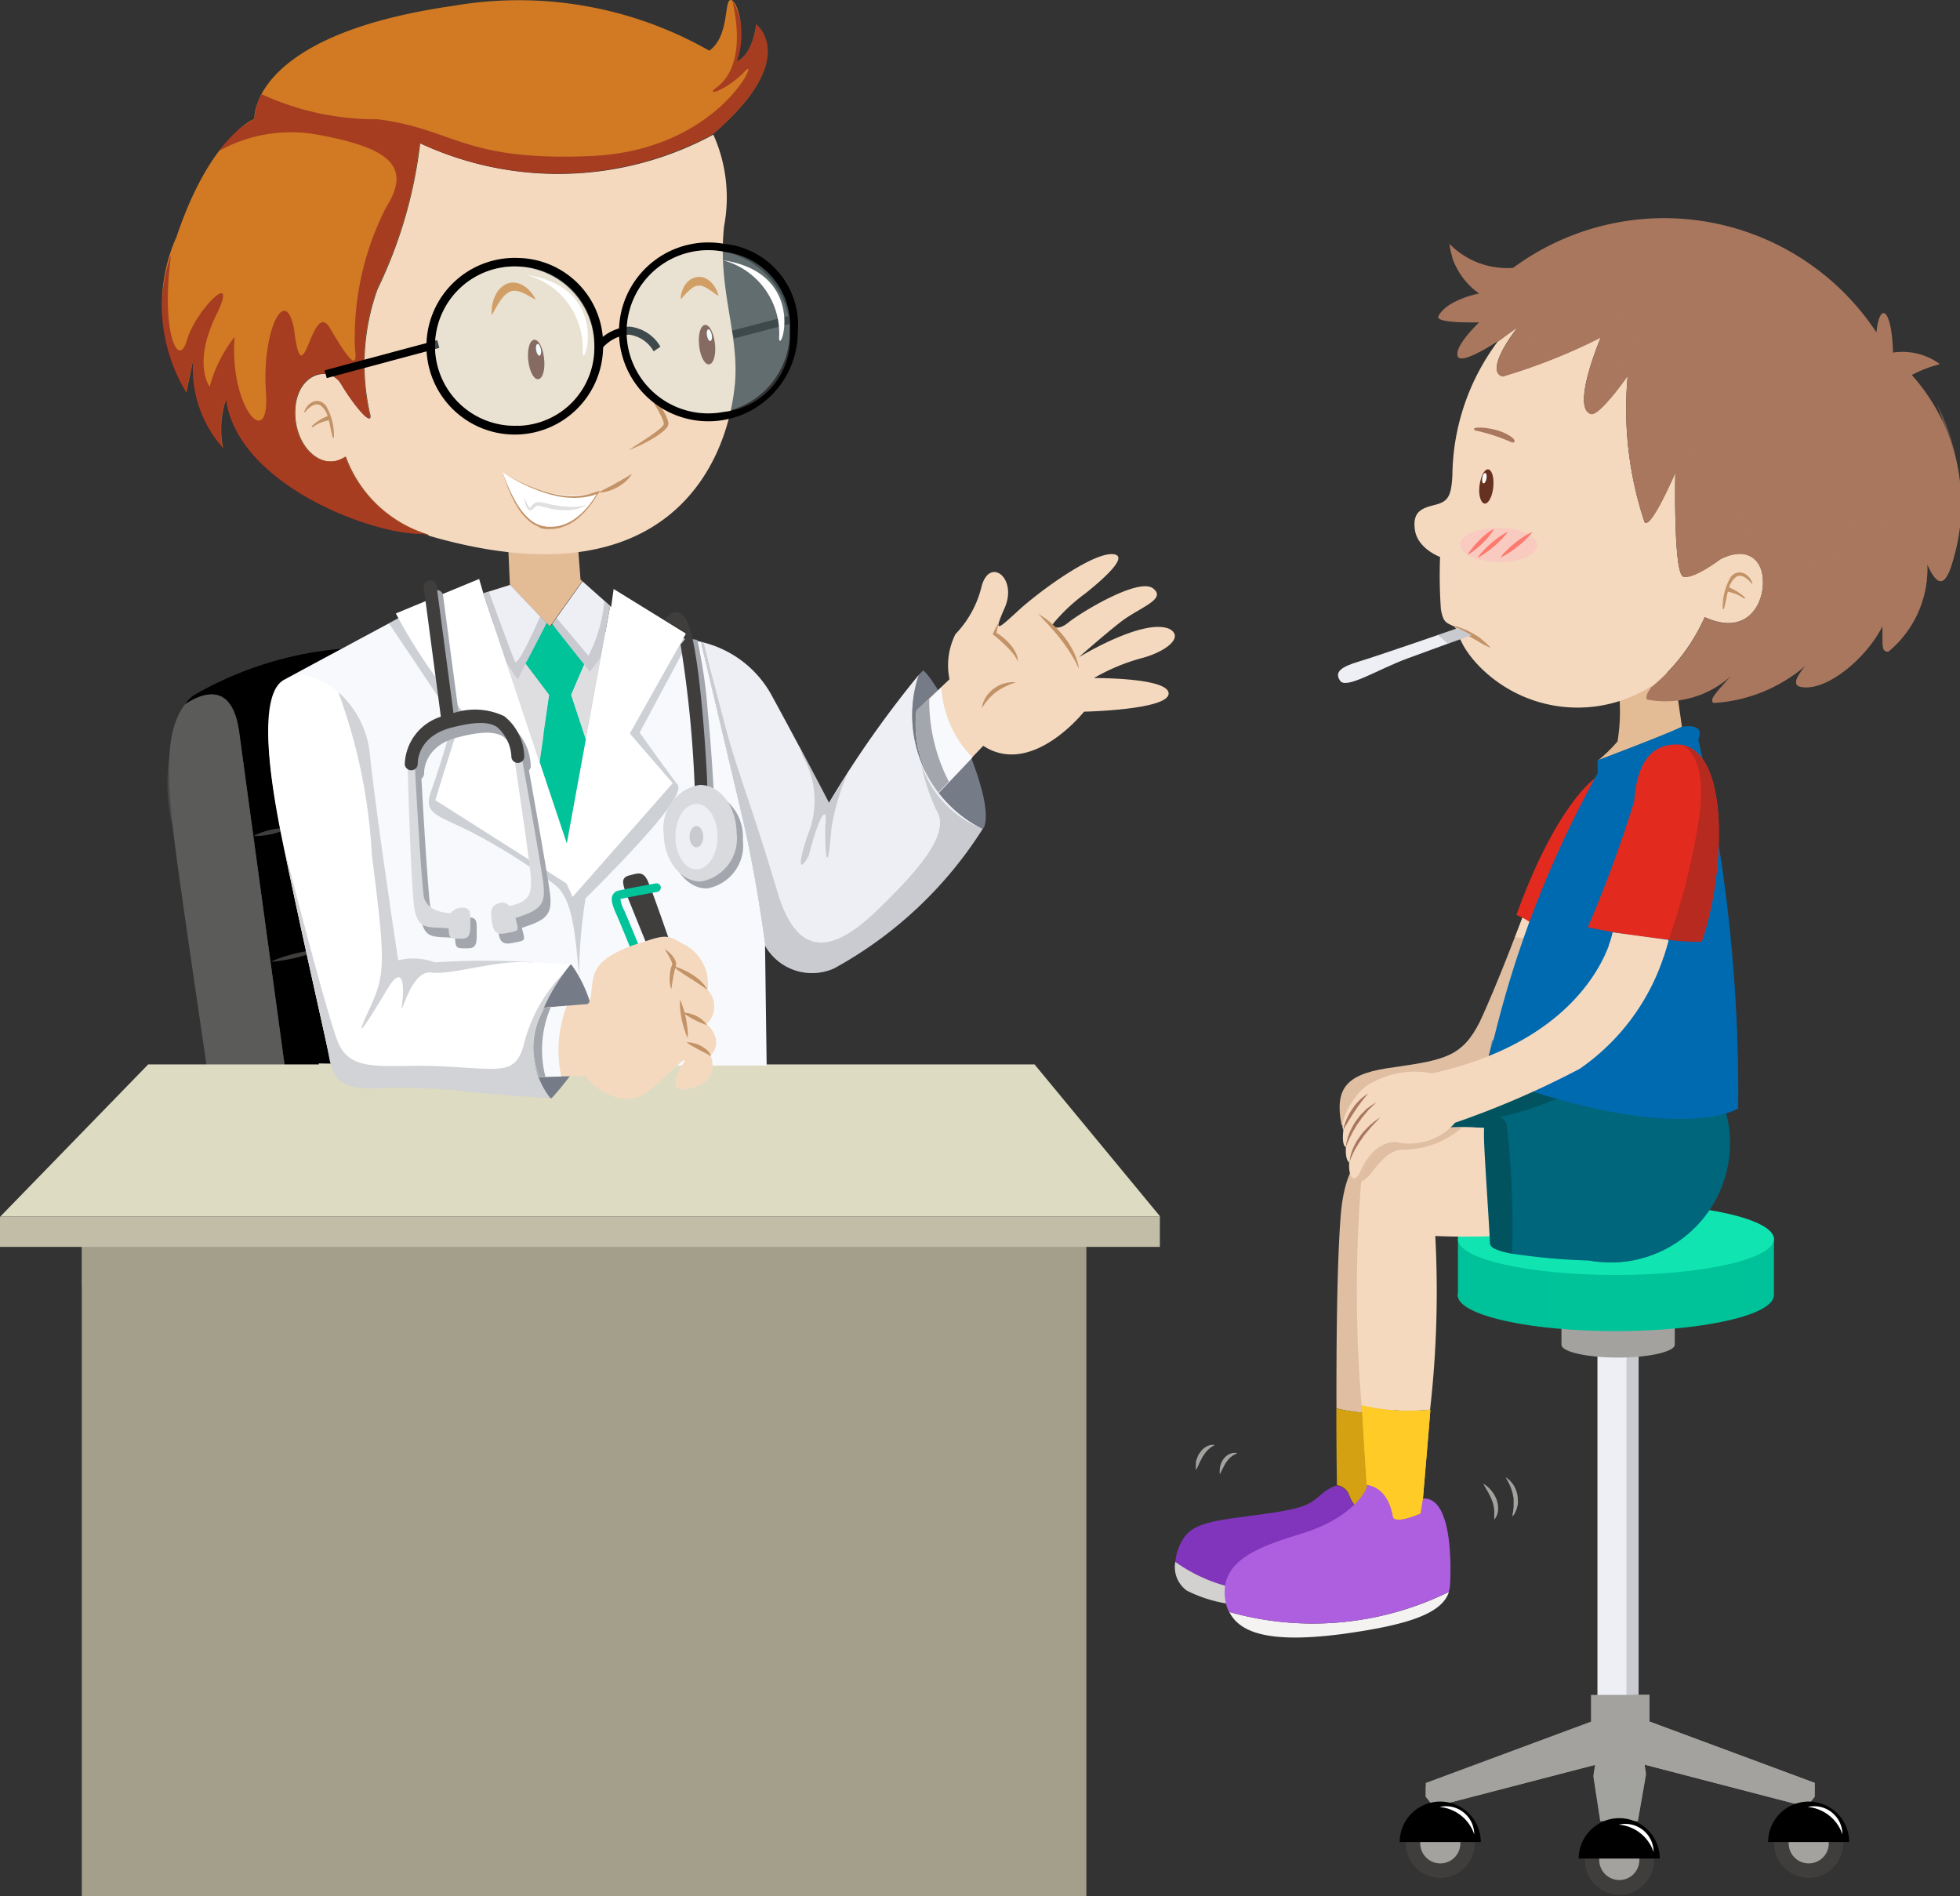 <svg xmlns="http://www.w3.org/2000/svg" width="32.729" height="31.66" viewBox="0 0 32.729 31.66">
  <rect x="0" y="0" width="32.729" height="31.66" fill="#333333" stroke="none"/>
  <g id="Child" transform="translate(0)">
    <g id="Group_14227" data-name="Group 14227" transform="translate(19.623 3.61)">
      <g id="Group_14210" data-name="Group 14210" transform="translate(3.75 18.497)">
        <g id="Group_14208" data-name="Group 14208" transform="translate(0 0.455)">
          <rect id="Rectangle_4006" data-name="Rectangle 4006" width="0.687" height="5.961" transform="translate(3.302)" fill="#eeeff4"/>
          <g id="Group_14197" data-name="Group 14197" transform="translate(3.786)" opacity="0.5" style="mix-blend-mode: multiply;isolation: isolate">
            <rect id="Rectangle_4007" data-name="Rectangle 4007" width="0.202" height="5.961" fill="#a3a7ad"/>
          </g>
          <path id="Path_27725" data-name="Path 27725" d="M175.955,219.453l-2.783.723-.133-.169v-.229l2.759-1.024v-.446h.976v.446l2.759,1.024v.229l-.132.169-2.783-.723Z" transform="translate(-172.604 -212.572)" fill="#a3a29f"/>
          <g id="Group_14198" data-name="Group 14198" transform="translate(0.436 6.708)">
            <path id="Path_27726" data-name="Path 27726" d="M176.618,224.825h-.663l-2.783.723-.133-.169v.173l.133.169,2.783-.723h.663l2.783.723.132-.169v-.173l-.132.169Z" transform="translate(-173.04 -224.825)" fill="#a3a29f" style="mix-blend-mode: multiply;isolation: isolate"/>
          </g>
          <g id="Group_14201" data-name="Group 14201" transform="translate(0 7.517)">
            <g id="Group_14199" data-name="Group 14199" transform="translate(0.1 0.12)">
              <path id="Path_27727" data-name="Path 27727" d="M171.939,231.635a.577.577,0,1,1-.577-.577A.577.577,0,0,1,171.939,231.635Z" transform="translate(-170.785 -231.058)" fill="#3f3e3d"/>
              <path id="Path_27728" data-name="Path 27728" d="M173.077,233.014a.335.335,0,1,1-.335-.335A.335.335,0,0,1,173.077,233.014Z" transform="translate(-172.164 -232.437)" fill="#a3a29f"/>
            </g>
            <g id="Group_14200" data-name="Group 14200">
              <path id="Path_27729" data-name="Path 27729" d="M170.791,230.25a.677.677,0,0,0-.677.675h1.354A.677.677,0,0,0,170.791,230.25Z" transform="translate(-170.114 -230.25)"/>
            </g>
          </g>
          <g id="Group_14204" data-name="Group 14204" transform="translate(6.152 7.517)">
            <g id="Group_14202" data-name="Group 14202" transform="translate(0.1 0.12)">
              <path id="Path_27730" data-name="Path 27730" d="M213.216,231.635a.577.577,0,1,1-.577-.577A.577.577,0,0,1,213.216,231.635Z" transform="translate(-212.062 -231.058)" fill="#3f3e3d"/>
              <path id="Path_27731" data-name="Path 27731" d="M214.355,233.014a.335.335,0,1,1-.335-.335A.335.335,0,0,1,214.355,233.014Z" transform="translate(-213.442 -232.437)" fill="#a3a29f"/>
            </g>
            <g id="Group_14203" data-name="Group 14203">
              <path id="Path_27732" data-name="Path 27732" d="M212.068,230.25a.677.677,0,0,0-.677.675h1.354A.677.677,0,0,0,212.068,230.25Z" transform="translate(-211.391 -230.25)"/>
            </g>
          </g>
          <path id="Path_27733" data-name="Path 27733" d="M191.919,222.566l-.11.718.116.754h.628l.137-.785-.094-.668Z" transform="translate(-188.576 -216.195)" fill="#a3a29f"/>
          <path id="Path_27734" data-name="Path 27734" d="M191.841,227.568l.111.723h.628l.125-.72C192.417,227.563,192.129,227.558,191.841,227.568Z" transform="translate(-188.603 -220.446)" fill="#a3a29f" opacity="0.5" style="mix-blend-mode: multiply;isolation: isolate"/>
          <g id="Group_14207" data-name="Group 14207" transform="translate(2.989 7.794)">
            <g id="Group_14205" data-name="Group 14205" transform="translate(0.1 0.121)">
              <path id="Path_27735" data-name="Path 27735" d="M192,233.5a.577.577,0,1,1-.577-.577A.577.577,0,0,1,192,233.5Z" transform="translate(-190.842 -232.919)" fill="#3f3e3d"/>
              <path id="Path_27736" data-name="Path 27736" d="M193.135,234.875a.335.335,0,1,1-.335-.335A.335.335,0,0,1,193.135,234.875Z" transform="translate(-192.222 -234.298)" fill="#a3a29f"/>
            </g>
            <g id="Group_14206" data-name="Group 14206">
              <path id="Path_27737" data-name="Path 27737" d="M190.847,232.109a.677.677,0,0,0-.677.675h1.354A.677.677,0,0,0,190.847,232.109Z" transform="translate(-190.17 -232.109)"/>
            </g>
          </g>
        </g>
        <path id="Path_27738" data-name="Path 27738" d="M188.224,176.768v.324a.05.05,0,0,0,0,.013c0,.119.424.215.946.215s.946-.1.946-.215v-.344Z" transform="translate(-185.523 -176.761)" fill="#a3a29f"/>
        <path id="Path_27739" data-name="Path 27739" d="M177.547,223.063s-1.873.651-1.881.692A14.014,14.014,0,0,0,177.547,223.063Z" transform="translate(-174.838 -216.162)" fill="#a3a29f" style="mix-blend-mode: screen;isolation: isolate"/>
        <g id="Group_14209" data-name="Group 14209" transform="translate(3.905 6.192)" style="mix-blend-mode: multiply;isolation: isolate">
          <path id="Path_27740" data-name="Path 27740" d="M199.339,219.876v-.1l-2.759-1.024v-.446h-.267v.555Z" transform="translate(-196.314 -218.309)" fill="#a3a29f"/>
        </g>
        <path id="Path_27741" data-name="Path 27741" d="M174.574,230.813a.674.674,0,0,1,.58.459A.473.473,0,0,0,174.574,230.813Z" transform="translate(-173.909 -222.751)" fill="#fff"/>
        <path id="Path_27742" data-name="Path 27742" d="M194.669,232.794a.674.674,0,0,1,.58.459A.472.472,0,0,0,194.669,232.794Z" transform="translate(-191.009 -224.437)" fill="#fff"/>
        <path id="Path_27743" data-name="Path 27743" d="M215.8,230.813a.674.674,0,0,1,.58.459A.472.472,0,0,0,215.8,230.813Z" transform="translate(-208.987 -222.751)" fill="#fff"/>
      </g>
      <path id="Path_27744" data-name="Path 27744" d="M175.906,151.313s-1.211-.313-.585-.817,1.96-.1,1.96-.1Z" transform="translate(-170.642 -135.701)" fill="#025360"/>
      <path id="Path_27745" data-name="Path 27745" d="M147.878,195a.257.257,0,0,0-.221-.161.848.848,0,0,0-.281.179c-.19.165-.339.215-1,.306s-1.057.116-1.247.372a.852.852,0,0,0-.153.42,2.665,2.665,0,0,0,1.775.488,2.319,2.319,0,0,0,1.865-.623c0-.153,0-.431,0-.791C148.1,195.349,147.963,195.236,147.878,195Z" transform="translate(-144.973 -173.645)" fill="#8135bc"/>
      <g id="Group_14211" data-name="Group 14211" transform="translate(2.684 15.447)">
        <path id="Path_27746" data-name="Path 27746" d="M163.975,160.824c0-2.015-.007-4.52-.007-4.52s-.768-.125-.877,1.222c-.064.788-.075,2.2-.072,3.232A2.79,2.79,0,0,0,163.975,160.824Z" transform="translate(-163.009 -156.301)" fill="#e0bea2"/>
        <path id="Path_27747" data-name="Path 27747" d="M162.973,186.209c0,.735.01,1.281.01,1.281l-.018,0a.257.257,0,0,1,.221.161c.085.24.224.353.743.189,0-.431,0-.979,0-1.569A2.789,2.789,0,0,1,162.973,186.209Z" transform="translate(-162.965 -181.752)" fill="#d3a111"/>
      </g>
      <path id="Path_27748" data-name="Path 27748" d="M146.733,203.109a2.665,2.665,0,0,1-1.775-.487.483.483,0,0,0,.194.481,2.346,2.346,0,0,0,1.223.24c.611.008,2.206-.1,2.222-.785,0-.019,0-.043,0-.071A2.319,2.319,0,0,1,146.733,203.109Z" transform="translate(-144.955 -180.155)" fill="#d3d1cf"/>
      <path id="Path_27749" data-name="Path 27749" d="M176.625,167.12v.9a.148.148,0,0,0-.005.037c0,.331,1.182.6,2.639.6s2.639-.268,2.639-.6v-.96Z" transform="translate(-171.901 -150.043)" fill="#00c39a"/>
      <g id="Group_14212" data-name="Group 14212" transform="translate(4.719 17.057)">
        <path id="Path_27750" data-name="Path 27750" d="M176.625,167.2v.9a.148.148,0,0,0-.005.037c0,.241.627.448,1.531.544V167.2Z" transform="translate(-176.62 -167.182)" fill="#00c39a" opacity="0.5" style="mix-blend-mode: multiply;isolation: isolate"/>
        <path id="Path_27751" data-name="Path 27751" d="M207.811,167.1v1.345c.392-.1.629-.24.629-.388v-.96Z" transform="translate(-203.162 -167.1)" fill="#00c39a" opacity="0.5" style="mix-blend-mode: multiply;isolation: isolate"/>
      </g>
      <path id="Path_27752" data-name="Path 27752" d="M181.9,163.815c0,.331-1.182.6-2.639.6s-2.639-.268-2.639-.6,1.182-.6,2.639-.6S181.9,163.484,181.9,163.815Z" transform="translate(-171.901 -146.738)" fill="#10e5b2"/>
      <g id="Group_14213" data-name="Group 14213" transform="translate(3.036 15.21)">
        <path id="Path_27753" data-name="Path 27753" d="M165.875,185.868c.036.659.072,1.178.082,1.327.139.02.364.117.437.532.036.136.461-.054.461-.054l.04-.248c.036-.432.082-.952.124-1.483A3.485,3.485,0,0,1,165.875,185.868Z" transform="translate(-165.793 -181.224)" fill="#fecb27"/>
        <path id="Path_27754" data-name="Path 27754" d="M167.781,156.51l-.262-1.783s-1.9-.223-2.118.807a23.234,23.234,0,0,0,0,3.816,3.485,3.485,0,0,0,1.144.073,17.485,17.485,0,0,0,.087-2.9A10.117,10.117,0,0,0,167.781,156.51Z" transform="translate(-165.324 -154.707)" fill="#f4d9bf"/>
        <path id="Path_27755" data-name="Path 27755" d="M177.2,156.531c.4,0,.593-.02.593-.02l-.262-1.783a4.039,4.039,0,0,0-.442-.02C177.1,155.316,177.133,155.925,177.2,156.531Z" transform="translate(-175.337 -154.707)" fill="#f4d9bf" style="mix-blend-mode: multiply;isolation: isolate"/>
      </g>
      <g id="Group_14215" data-name="Group 14215" transform="translate(5.156 14.64)">
        <path id="Path_27756" data-name="Path 27756" d="M179.942,153.709a.186.186,0,0,0-.128-.157c-.265.042-.266.082-.266.313,0,.253.084,1.41.1,1.8,0,.076.15.132.383.175A14.783,14.783,0,0,0,179.942,153.709Z" transform="translate(-179.547 -153.154)" fill="#025360"/>
        <path id="Path_27757" data-name="Path 27757" d="M185.1,151.16a5.673,5.673,0,0,1-2.591-.277,6.384,6.384,0,0,1-1.1.386l-.083.012a.186.186,0,0,1,.128.157,14.787,14.787,0,0,1,.085,2.126,10.678,10.678,0,0,0,1.279.114,1.992,1.992,0,0,0,2.277-2.518Z" transform="translate(-181.068 -150.883)" fill="#00667c"/>
        <g id="Group_14214" data-name="Group 14214" transform="translate(0.266)" opacity="0.5" style="mix-blend-mode: multiply;isolation: isolate">
          <path id="Path_27758" data-name="Path 27758" d="M185.1,151.16a5.673,5.673,0,0,1-2.591-.277s-.169.079-.407.17a4.681,4.681,0,0,0,.971.243c.172.029.029.272.029.372s-.172-.057-.243.243-.143.515-.673.544c.616.014.658-.043.759-.272s.028-.3.258-.272.258.114.458-.172,0-.343.444-.329.773.1.515.83-1.317,1.274-2.848,1.073a6.217,6.217,0,0,0-.359-2.045l-.082.012a.186.186,0,0,1,.128.157,14.787,14.787,0,0,1,.085,2.126,10.678,10.678,0,0,0,1.279.114,1.992,1.992,0,0,0,2.277-2.518Z" transform="translate(-181.334 -150.883)" fill="#00667c"/>
        </g>
      </g>
      <g id="Group_14216" data-name="Group 14216" transform="translate(5.617 14.872)" style="mix-blend-mode: multiply;isolation: isolate">
        <path id="Path_27759" data-name="Path 27759" d="M194.232,152.439s0,.051,0,.124c0,.037,0,.079-.008.125s-.007.094-.008.142,0,.1-.006.141,0,.087,0,.123c0,.018,0,.034,0,.049a.3.3,0,0,0,.005.038c0,.022.005.034.005.034l-.019-.029a.162.162,0,0,1-.018-.036.346.346,0,0,1-.018-.049.642.642,0,0,1-.025-.128.673.673,0,0,1,0-.073c0-.025,0-.05,0-.075a1.2,1.2,0,0,1,.048-.27A.741.741,0,0,1,194.232,152.439Z" transform="translate(-192.425 -152.439)" fill="#00667c"/>
        <path id="Path_27760" data-name="Path 27760" d="M182.64,154.207l.133-.012c.085-.006.206-.018.352-.027l.5-.031a1.347,1.347,0,0,0,.134-.014l.064-.016a.462.462,0,0,0,.056-.026.368.368,0,0,0,.115-.23,1.158,1.158,0,0,1,.044-.144.215.215,0,0,1,.109-.126.283.283,0,0,1,.159-.013l.137.023a.376.376,0,0,0,.063.005h.029l.027-.007a.2.2,0,0,0,.048-.025l.04-.041c.045-.064.089-.134.127-.195.078-.123.148-.223.194-.294l.075-.111-.063.118c-.042.074-.1.182-.171.308-.037.064-.073.13-.121.206-.014.017-.03.035-.046.052a.262.262,0,0,1-.065.038l-.037.011-.037,0a.424.424,0,0,1-.072,0,.584.584,0,0,0-.258-.009c-.067.029-.088.133-.112.224a.987.987,0,0,1-.046.144l-.017.036a.386.386,0,0,1-.024.034.242.242,0,0,1-.061.057.6.6,0,0,1-.289.06c-.092,0-.179,0-.263.005l-.235,0c-.146,0-.267,0-.352,0Z" transform="translate(-182.64 -152.852)" fill="#00667c"/>
      </g>
      <path id="Path_27761" data-name="Path 27761" d="M166.472,130.671s-.446,1.193-.747,1.832c-.289.566-.578.627-1.41.747-.783.1-1.024.313-.892.976l2.41-1.012.759-2.506Z" transform="translate(-160.642 -119.044)" fill="#e0bea2"/>
      <path id="Path_27762" data-name="Path 27762" d="M183.19,131.1l.118-.39-.12-.036s-.062.166-.155.407Z" transform="translate(-177.357 -119.044)" fill="#f4d9bf" style="mix-blend-mode: multiply;isolation: isolate"/>
      <path id="Path_27763" data-name="Path 27763" d="M184.546,115.42s-.66.4-1.35,2.312a1.114,1.114,0,0,1,.233.126Z" transform="translate(-177.497 -106.066)" fill="#e32a1f"/>
      <g id="Group_14218" data-name="Group 14218" transform="translate(5.192 7.575)">
        <path id="Path_27764" data-name="Path 27764" d="M193.577,103.479l-.9.425a3.08,3.08,0,0,1-.029.769,2.624,2.624,0,0,1-.324.317s1.09-.411,1.4-.557C193.6,103.546,193.577,103.479,193.577,103.479Z" transform="translate(-190.453 -103.479)" fill="#e3bb94"/>
        <path id="Path_27765" data-name="Path 27765" d="M183.332,110.019c.109-.235-.145-.233-.279-.207-.306.146-1.4.557-1.4.557v.216a17.67,17.67,0,0,0-1.868,5.037c2.422.922,3.759.8,4.211.56A26.286,26.286,0,0,0,183.332,110.019Z" transform="translate(-179.79 -108.859)" fill="#006ab0"/>
        <g id="Group_14217" data-name="Group 14217" transform="translate(0 0.942)" opacity="0.6" style="mix-blend-mode: multiply;isolation: isolate">
          <path id="Path_27766" data-name="Path 27766" d="M183.332,110.019c.109-.235-.145-.233-.279-.207-.306.146-1.4.557-1.4.557v.117c.214-.067.483-.124.483.008a17.6,17.6,0,0,1-.879,2.772l.44.068a3.169,3.169,0,0,1-1.807,1.71c-.042.194-.078.387-.1.578,2.422.922,3.759.8,4.211.56A26.286,26.286,0,0,0,183.332,110.019Z" transform="translate(-179.79 -109.801)" fill="#006ab0"/>
        </g>
      </g>
      <g id="Group_14219" data-name="Group 14219" transform="translate(3.999 0)">
        <path id="Path_27767" data-name="Path 27767" d="M176.628,69.927c.886.407,1.112-.551.9-.886s-.642-.081-.642-.081-.443.334-.614.289-.135-1.735-.135-1.735-.416.967-.515.822a5.971,5.971,0,0,1-.28-2.44s-.488.7-.624.633c-.316-.117.175-1.274.175-1.274a9.8,9.8,0,0,1-1.638.651c-.185-.04-.12-.337.249-.819-.084.054-.21.146-.334.241a3.79,3.79,0,0,0-.755,2.214c-.015.372-.076.456-.29.51s-.382.107-.336.42.42.45.42.45a8.108,8.108,0,0,0,.014.875c.038.212.083.221.2.275s.036.253.443.678a2.3,2.3,0,0,0,2.892.316l-.025.031A3.18,3.18,0,0,0,176.628,69.927Z" transform="translate(-171.784 -63.233)" fill="#f4d9bf"/>
        <path id="Path_27768" data-name="Path 27768" d="M182.347,55.306a2.1,2.1,0,0,1,.47-.181,1.051,1.051,0,0,0-.783-.193c-.024-.771-.229-.843-.277-.337a4.248,4.248,0,0,0-6.067-1.078,1.349,1.349,0,0,1-1.063-.4,1.171,1.171,0,0,0,.5.831s-.538.1-.684.379c-.061.122.684.1.684.1s-.433.409-.36.572c.072.145.687-.271.687-.271l-.022.027c.125-.094.25-.186.334-.241-.369.482-.434.779-.249.819a9.8,9.8,0,0,0,1.638-.651s-.491,1.157-.175,1.274c.135.072.624-.633.624-.633a5.972,5.972,0,0,0,.28,2.44c.1.145.515-.822.515-.822s-.036,1.69.135,1.735.614-.289.614-.289.434-.253.642.081-.018,1.292-.9.886a3.18,3.18,0,0,1-.893,1.17c-.039.052-.106.153-.071.2a1.626,1.626,0,0,0,1.41-.4c-.3.337-.362.4-.3.458a2.583,2.583,0,0,0,1.542-.627c-.229.277-.182.343-.072.361.422.072,1.084-.482,1.349-1.012.012.313-.024.422.1.422a1.792,1.792,0,0,0,.651-1.458c.18.41.313.361.434-.084A3.232,3.232,0,0,0,182.347,55.306Z" transform="translate(-174.045 -52.655)" fill="#a9775e"/>
      </g>
      <path id="Path_27769" data-name="Path 27769" d="M178.183,87.844c.011.159-.268.29-.624.293s-.653-.123-.665-.282.268-.29.624-.293S178.172,87.686,178.183,87.844Z" transform="translate(-172.135 -82.36)" fill="#f9cbc0"/>
      <g id="Group_14220" data-name="Group 14220" transform="translate(5.078 4.226)">
        <path id="Path_27770" data-name="Path 27770" d="M179.259,81.327c-.022.157-.089.269-.151.25s-.1-.161-.074-.318.089-.269.151-.25S179.28,81.17,179.259,81.327Z" transform="translate(-179.027 -81.007)" fill="#673121"/>
        <path id="Path_27771" data-name="Path 27771" d="M179.416,81.533c-.01.047-.033.078-.051.071s-.026-.051-.016-.1.033-.078.052-.071S179.426,81.487,179.416,81.533Z" transform="translate(-179.297 -81.371)" fill="#fff"/>
      </g>
      <path id="Path_27772" data-name="Path 27772" d="M178.451,76.382a3.2,3.2,0,0,1,.593.191c.067.04.143-.03-.092-.143S178.341,76.31,178.451,76.382Z" transform="translate(-173.442 -72.806)" fill="#a9775e"/>
      <g id="Group_14221" data-name="Group 14221" transform="translate(4.885 5.222)" opacity="0.5">
        <path id="Path_27773" data-name="Path 27773" d="M178.172,87.69a.7.7,0,0,1-.055.082,1.462,1.462,0,0,1-.141.159,1.438,1.438,0,0,1-.163.137.7.7,0,0,1-.084.053.676.676,0,0,1,.055-.082,1.47,1.47,0,0,1,.3-.3A.714.714,0,0,1,178.172,87.69Z" transform="translate(-177.73 -87.69)" fill="#ff2a1f"/>
        <path id="Path_27774" data-name="Path 27774" d="M179.337,87.983a.778.778,0,0,1-.066.084,1.722,1.722,0,0,1-.349.3.8.8,0,0,1-.093.053.793.793,0,0,1,.066-.084,1.732,1.732,0,0,1,.349-.3A.819.819,0,0,1,179.337,87.983Z" transform="translate(-178.665 -87.939)" fill="#ff2a1f"/>
        <path id="Path_27775" data-name="Path 27775" d="M181.962,88.02a.859.859,0,0,1-.07.083,1.755,1.755,0,0,1-.173.158,1.782,1.782,0,0,1-.192.135.823.823,0,0,1-.1.05.856.856,0,0,1,.07-.083,1.767,1.767,0,0,1,.364-.293A.829.829,0,0,1,181.962,88.02Z" transform="translate(-180.88 -87.971)" fill="#ff2a1f"/>
      </g>
      <path id="Path_27776" data-name="Path 27776" d="M176.092,98.535a.567.567,0,0,1,.112.029c.033.011.071.025.111.043s.079.041.12.063l.059.035a.378.378,0,0,1,.054.039c.034.027.065.053.091.077a.888.888,0,0,1,.081.082.973.973,0,0,1-.105-.048c-.031-.015-.065-.035-.1-.057s-.076-.042-.115-.065-.078-.046-.113-.069-.07-.042-.1-.061l-.069-.048Z" transform="translate(-171.451 -91.697)" fill="#c39368"/>
      <path id="Path_27777" data-name="Path 27777" d="M206.8,92.73c-.054-.168-.243-.252-.363-.1a.985.985,0,0,0-.132.526c0,.011.017.017.021,0,.028-.093.04-.188.064-.281.019,0,.04.007.055.011a.648.648,0,0,1,.214.1c.01.008.024-.007.015-.017a.782.782,0,0,0-.263-.166.342.342,0,0,1,.121-.179c.09-.056.2.045.252.108C206.792,92.749,206.8,92.739,206.8,92.73Z" transform="translate(-197.161 -86.604)" fill="#c39368"/>
      <path id="Path_27778" data-name="Path 27778" d="M165.212,98.789s-1.353.468-1.652.557-.421.175-.319.323.629-.19,1.125-.373,1.065-.388,1.065-.388Z" transform="translate(-160.486 -91.913)" fill="#eeeff4"/>
      <path id="Path_27779" data-name="Path 27779" d="M174.578,99.05l.39-.141-.219-.119-.336.116Z" transform="translate(-170.022 -91.913)" fill="#a3a7ad" opacity="0.5" style="mix-blend-mode: multiply;isolation: isolate"/>
      <g id="Group_14222" data-name="Group 14222" transform="translate(4.395 0.69)" opacity="0.5" style="mix-blend-mode: multiply;isolation: isolate">
        <path id="Path_27780" data-name="Path 27780" d="M182,60.652c.127.976-.2,1.753-.524.542-.036,1.247-1.247,1.771-1.374.434-.669.777-.687-.271-.687-.271s-.344.723-.579.7-.162-2.115-.162-2.115-.4,1.229-.723,1.067-.036-2.585-.036-2.585-.524.958-.7.849.325-1.157.325-1.157-1.229.8-1.464.669.09-.687.09-.687-.777.488-.868.362.344-.362.344-.362-.741.163-.777.036.7-.325.7-.325a1.894,1.894,0,0,1-.9-.526,1.327,1.327,0,0,0,.462.6s-.538.1-.684.379c-.061.122.684.1.684.1s-.433.409-.36.572c.072.145.687-.271.687-.271l-.022.027c.125-.094.25-.186.334-.241-.369.482-.434.779-.249.819a9.8,9.8,0,0,0,1.638-.651s-.491,1.157-.175,1.274c.135.072.624-.633.624-.633a5.972,5.972,0,0,0,.28,2.44c.1.145.515-.822.515-.822s-.036,1.69.135,1.735.614-.289.614-.289.434-.253.642.081-.018,1.292-.9.886a3.18,3.18,0,0,1-.893,1.17c-.039.052-.106.153-.071.2a1.626,1.626,0,0,0,1.41-.4c-.3.337-.362.4-.3.458a2.583,2.583,0,0,0,1.542-.627c-.229.277-.182.343-.072.361.422.072,1.084-.482,1.349-1.012.012.313-.024.422.1.422a1.792,1.792,0,0,0,.651-1.458c.18.41.313.361.434-.084a3.659,3.659,0,0,0-.272-2.586C183.352,61.332,182.722,61.782,182,60.652Z" transform="translate(-174.441 -57.288)" fill="#a9775e"/>
      </g>
      <path id="Path_27781" data-name="Path 27781" d="M191.189,114.886a11.6,11.6,0,0,0,1.9.244c.352-.967.524-3.118-.325-3.289-.44-.05-.75.208-.8.94A20.6,20.6,0,0,1,191.189,114.886Z" transform="translate(-184.298 -103.015)" fill="#e32a1f"/>
      <path id="Path_27782" data-name="Path 27782" d="M151.019,207.1c.171.341.653.534,1.914.365,1.016-.142,1.635-.322,1.754-.7A5.141,5.141,0,0,1,151.019,207.1Z" transform="translate(-150.115 -183.797)" fill="#f4f3f2"/>
      <path id="Path_27783" data-name="Path 27783" d="M153.333,195.3c-.073-.414-.3-.512-.437-.532l0,.044s-.174.495-1.106.778c-.811.246-1.384.492-1.248,1.157a.7.7,0,0,0,.053.145,5.141,5.141,0,0,0,3.668-.335.447.447,0,0,0,.022-.11c.027-.455.009-1.484-.455-1.448l-.04.248S153.369,195.438,153.333,195.3Z" transform="translate(-149.695 -173.589)" fill="#ad5fdf"/>
      <g id="Group_14223" data-name="Group 14223" transform="translate(3.097 15.21)">
        <path id="Path_27784" data-name="Path 27784" d="M165.875,185.868c.036.659.072,1.178.082,1.327.139.02.364.117.437.532.036.136.461-.054.461-.054l.04-.248c.036-.432.082-.952.124-1.483A3.485,3.485,0,0,1,165.875,185.868Z" transform="translate(-165.854 -181.224)" fill="#fecb27"/>
        <path id="Path_27785" data-name="Path 27785" d="M165.915,155.471c.136-.181.316-.407.56-.389a1.51,1.51,0,0,0,.962-.376c-.575,0-1.535.113-1.685.828-.006.027-.011.057-.016.089A.537.537,0,0,0,165.915,155.471Z" transform="translate(-165.736 -154.707)" fill="#e0bea2"/>
      </g>
      <path id="Path_27786" data-name="Path 27786" d="M168.209,132.9s-.311,1.749-3.017,2.349a1.485,1.485,0,0,0-1.1.213c-.26.2-.454.626-.38.732,0,0-.037.25.042.287-.014.227.055.255.055.255-.018.218.074.408.2.125s.345-.486.6-.462a1,1,0,0,0,.968-.326,14.88,14.88,0,0,0,2.08-.9,3.678,3.678,0,0,0,1.482-2.145Z" transform="translate(-160.902 -120.938)" fill="#f4d9bf"/>
      <path id="Path_27787" data-name="Path 27787" d="M194.457,133.3c.034-.1.062-.195.084-.279l-.934-.126a1.42,1.42,0,0,1-.065.217C193.848,133.169,194.153,133.234,194.457,133.3Z" transform="translate(-186.301 -120.938)" fill="#f4d9bf" style="mix-blend-mode: multiply;isolation: isolate"/>
      <g id="Group_14224" data-name="Group 14224" transform="translate(2.809 14.645)">
        <path id="Path_27788" data-name="Path 27788" d="M164.522,154.364a.217.217,0,0,1,0-.04.292.292,0,0,1,.007-.046c0-.018.007-.038.013-.059a.85.85,0,0,1,.056-.14c.013-.025.025-.051.04-.076l.05-.073a.712.712,0,0,1,.053-.07c.019-.022.039-.042.058-.062l.055-.057.055-.045c.069-.054.118-.087.118-.087s-.037.046-.1.109l-.048.05-.049.06c-.017.02-.034.042-.053.063a.666.666,0,0,0-.05.069l-.049.069-.042.07a.758.758,0,0,0-.038.067l-.031.062c-.016.039-.033.072-.039.1S164.522,154.364,164.522,154.364Z" transform="translate(-164.414 -153.208)" fill="#a9775e"/>
        <path id="Path_27789" data-name="Path 27789" d="M164.083,152.656a.687.687,0,0,1,.027-.143.527.527,0,0,1,.023-.067.7.7,0,0,1,.03-.073l.039-.075a.567.567,0,0,1,.046-.074l.052-.071a.606.606,0,0,1,.057-.063l.056-.056a.318.318,0,0,1,.055-.045c.072-.051.121-.081.121-.081s-.04.044-.1.1a.393.393,0,0,0-.047.05l-.049.059c-.017.021-.036.04-.051.063l-.048.069a.523.523,0,0,0-.046.07l-.042.07c-.014.023-.024.046-.035.068s-.023.042-.031.062c-.017.039-.033.072-.042.1S164.083,152.656,164.083,152.656Z" transform="translate(-164.041 -151.759)" fill="#a9775e"/>
        <path id="Path_27790" data-name="Path 27790" d="M163.8,151.524a.68.68,0,0,1,.031-.114,1.09,1.09,0,0,1,.047-.111,1.339,1.339,0,0,1,.07-.12l.041-.057a.4.4,0,0,1,.044-.052.744.744,0,0,1,.086-.085c.056-.044.095-.07.095-.07s-.028.039-.072.091c-.023.025-.044.061-.071.094s-.05.073-.077.11-.048.078-.073.113l-.061.1c-.017.03-.033.054-.042.072Z" transform="translate(-163.802 -150.915)" fill="#a9775e"/>
      </g>
      <g id="Group_14225" data-name="Group 14225" transform="translate(8.24 8.835)" style="mix-blend-mode: multiply;isolation: isolate">
        <path id="Path_27791" data-name="Path 27791" d="M200.5,111.938c.189.146.358.469.256,1.183a11.037,11.037,0,0,1-.512,2.066,4.932,4.932,0,0,0,.548.03C201.14,114.264,201.311,112.16,200.5,111.938Z" transform="translate(-200.244 -111.938)" fill="#b72a1f"/>
      </g>
      <g id="Group_14226" data-name="Group 14226" transform="translate(0.344 20.515)">
        <path id="Path_27792" data-name="Path 27792" d="M150.2,191.192a.39.39,0,0,0-.069.034.384.384,0,0,0-.11.107.25.25,0,0,0-.023.035c-.007.013-.016.023-.021.036s-.024.048-.035.068-.018.039-.025.051l-.011.02s0-.008,0-.022a.31.31,0,0,1,0-.059.331.331,0,0,1,.016-.083.327.327,0,0,1,.044-.088.278.278,0,0,1,.073-.07.225.225,0,0,1,.081-.033A.155.155,0,0,1,150.2,191.192Z" transform="translate(-149.505 -191.053)" fill="#a3a29f"/>
        <path id="Path_27793" data-name="Path 27793" d="M147.582,190.309a.146.146,0,0,0-.022.011.6.6,0,0,0-.052.033l-.03.026a.226.226,0,0,0-.03.031c-.01.012-.021.022-.03.035l-.026.04a.156.156,0,0,0-.025.041c-.007.015-.015.029-.022.042s-.017.027-.021.04-.01.027-.016.038a.609.609,0,0,1-.041.08.528.528,0,0,1,0-.091c0-.014,0-.028,0-.044a.235.235,0,0,1,.014-.048c.006-.016.011-.034.019-.05a.192.192,0,0,1,.027-.049l.034-.046a.277.277,0,0,1,.041-.037.268.268,0,0,1,.085-.047.225.225,0,0,1,.068-.01A.08.08,0,0,1,147.582,190.309Z" transform="translate(-147.264 -190.306)" fill="#a3a29f"/>
        <path id="Path_27794" data-name="Path 27794" d="M179.469,194.653a.39.39,0,0,1,.088.063.527.527,0,0,1,.073.084.517.517,0,0,1,.062.114.626.626,0,0,1,.018.064.305.305,0,0,1,.007.065.238.238,0,0,1,0,.061.22.22,0,0,1-.012.053c-.005.016-.011.03-.016.042l-.018.03-.017.024,0-.03,0-.032c0-.013,0-.027,0-.042a.32.32,0,0,0,0-.048.324.324,0,0,0-.006-.052.423.423,0,0,0-.012-.055.515.515,0,0,0-.017-.055,1.2,1.2,0,0,0-.1-.2Z" transform="translate(-174.669 -194.005)" fill="#a3a29f"/>
        <path id="Path_27795" data-name="Path 27795" d="M181.975,193.9a.312.312,0,0,1,.089.072.418.418,0,0,1,.068.1.467.467,0,0,1,.043.132.569.569,0,0,1,.006.07.674.674,0,0,1,0,.068.589.589,0,0,1-.013.062.3.3,0,0,1-.019.053.343.343,0,0,1-.039.074l-.018.026s0-.012,0-.031.01-.046.012-.079c0-.016.005-.033.006-.052s0-.037,0-.057,0-.04,0-.061,0-.041-.008-.062a.674.674,0,0,0-.03-.119.851.851,0,0,0-.043-.1A.909.909,0,0,0,181.975,193.9Z" transform="translate(-176.802 -193.36)" fill="#a3a29f"/>
      </g>
    </g>
    <g id="Group_14259" data-name="Group 14259" transform="translate(0 0)">
      <g id="Group_14231" data-name="Group 14231" transform="translate(2.822 10.83)">
        <g id="Group_14228" data-name="Group 14228">
          <path id="Path_27796" data-name="Path 27796" d="M36.692,101.1a5.923,5.923,0,0,0-2.541.792.9.9,0,0,0-.129.137c.333-.216.792-.347.9.46.152,1.1.651,4.744.8,5.867h1.22Z" transform="translate(-33.755 -101.103)"/>
          <path id="Path_27797" data-name="Path 27797" d="M32.5,106.4c-.476.618-.232,1.907.092,4.191l.313,2.136h1.3c-.153-1.123-.652-4.771-.8-5.867C33.292,106.051,32.833,106.182,32.5,106.4Z" transform="translate(-32.234 -105.469)" fill="#5b5b5a"/>
        </g>
        <g id="Group_14229" data-name="Group 14229" transform="translate(1.415 2.992)" style="mix-blend-mode: multiply;isolation: isolate">
          <path id="Path_27798" data-name="Path 27798" d="M41.729,121.311a.653.653,0,0,1,.087-.041,1.375,1.375,0,0,1,.4-.091.654.654,0,0,1,.1,0,.664.664,0,0,1-.087.041,1.374,1.374,0,0,1-.4.091A.658.658,0,0,1,41.729,121.311Z" transform="translate(-41.729 -121.177)" fill="#3f3e3d"/>
          <path id="Path_27799" data-name="Path 27799" d="M43.645,135a1.308,1.308,0,0,1,.125-.052,2.84,2.84,0,0,1,.572-.141,1.292,1.292,0,0,1,.135-.012,1.243,1.243,0,0,1-.125.052,2.781,2.781,0,0,1-.282.085,2.811,2.811,0,0,1-.29.055A1.312,1.312,0,0,1,43.645,135Z" transform="translate(-43.359 -132.765)" fill="#3f3e3d"/>
        </g>
        <g id="Group_14230" data-name="Group 14230" transform="translate(0 0.765)" opacity="0.5" style="mix-blend-mode: multiply;isolation: isolate">
          <path id="Path_27800" data-name="Path 27800" d="M34.209,112.725c-.153-1.123-.652-4.771-.8-5.867-.112-.806-.571-.676-.9-.46a3.032,3.032,0,0,0-.2,2.09c-.049-.727-.038-1.7.351-1.809.491-.112.618,2,.9,3.547.329,1.822-.461,2.353-.814,1.347l.169,1.152Z" transform="translate(-32.235 -106.234)" fill="#5b5b5a"/>
        </g>
      </g>
      <g id="Group_14234" data-name="Group 14234" transform="translate(0 17.771)">
        <rect id="Rectangle_4008" data-name="Rectangle 4008" width="16.773" height="11.037" transform="translate(1.366 2.853)" fill="#a39f8b"/>
        <g id="Group_14232" data-name="Group 14232" transform="translate(1.366 2.852)" opacity="0.5" style="mix-blend-mode: multiply;isolation: isolate">
          <path id="Path_27801" data-name="Path 27801" d="M39.235,166.809H22.462v.858c2.984.005,15.636.593,16.086,10.179h.687Z" transform="translate(-22.462 -166.809)" fill="#a39f8b"/>
        </g>
        <g id="Group_14233" data-name="Group 14233">
          <path id="Path_27802" data-name="Path 27802" d="M15.771,147.67h14.8l2.1,2.542H13.3Z" transform="translate(-13.296 -147.67)" fill="#dedbc3"/>
          <rect id="Rectangle_4009" data-name="Rectangle 4009" width="19.368" height="0.504" transform="translate(0 2.543)" fill="#c1bda7"/>
        </g>
      </g>
      <g id="Group_14258" data-name="Group 14258" transform="translate(2.734 0)">
        <path id="Path_27803" data-name="Path 27803" d="M49.014,147.566s.032.556.776.567,1.71.073,2.465.147.869.1,1.007-.178c.116-.231.4.168.808.21s.64-.4.7-.241.4.115.588.021.755-.419-.661-.441Z" transform="translate(-46.425 -129.811)" fill="#dedbc3" style="mix-blend-mode: multiply;isolation: isolate"/>
        <path id="Path_27804" data-name="Path 27804" d="M116.869,106.188l.02-.027c.21-.53-.752-2.431-1.017-2.619-.024.023-.048.048-.073.074A2.122,2.122,0,0,0,116.869,106.188Z" transform="translate(-103.191 -92.348)" fill="#757b87"/>
        <path id="Path_27805" data-name="Path 27805" d="M50.566,97.876a1.968,1.968,0,0,0-.434-.064l-4.549-.367s-1.652.886-1.982,1.066-.362,1.054-.024,2.693.819,3.747.819,3.747h7.266l-.027-2.012.008.013c-.015-.114-.154-1.163-.376-2.11C51.085,100.067,50.722,98.533,50.566,97.876Z" transform="translate(-41.594 -87.16)" fill="#f7f9fc"/>
        <g id="Group_14235" data-name="Group 14235" transform="translate(3.758 10.285)" opacity="0.5" style="mix-blend-mode: multiply;isolation: isolate">
          <path id="Path_27806" data-name="Path 27806" d="M57.573,100.337c-.145.4.018.4.633.7a9.937,9.937,0,0,1,1.41.886c.271.2.344.651.416,1.536a8.444,8.444,0,0,1,.109-1.3c.764-.765,1.681-1.717,1.536-1.9s-.633-.868-.633-.868l.836-1.56a1.7,1.7,0,0,0-.245-.024l-4.549-.367-.23.124,1.08,1.611S57.718,99.939,57.573,100.337Z" transform="translate(-56.855 -97.445)" fill="#a3a7ad"/>
        </g>
        <path id="Path_27807" data-name="Path 27807" d="M95.474,100.888a17.5,17.5,0,0,0-1.5,2.136s-.464-.895-.972-1.823a1.8,1.8,0,0,0-1.168-.865c.156.657.519,2.191.7,2.967.222.947.361,2,.376,2.11a.9.9,0,0,0,1.152.373,6.8,6.8,0,0,0,2.478-2.327A2.122,2.122,0,0,1,95.474,100.888Z" transform="translate(-82.866 -89.62)" fill="#eeeff4"/>
        <path id="Path_27808" data-name="Path 27808" d="M71.5,90.2l-.03-.026-.042-.548-1.166-.014.028.646.667.7Z" transform="translate(-64.51 -80.497)" fill="#e3bb94"/>
        <path id="Path_27809" data-name="Path 27809" d="M48.467,43.642a7.591,7.591,0,0,1-.711,2.434,3.71,3.71,0,0,0-.12,2.109c.024.193-.289-.193-.482-.518s-.735-.193-.771.41.434,1.072.843.8a2.131,2.131,0,0,0,1.374,1.3l.01.017c3.859,1.123,4.965-1.064,5.11-2.516.084-.842-.293-1.594-.179-2.651a2.567,2.567,0,0,0-.179-1.529A5.446,5.446,0,0,1,48.467,43.642Z" transform="translate(-44.184 -41.25)" fill="#f4d9bf"/>
        <path id="Path_27810" data-name="Path 27810" d="M41.534,28.842s-.049.5-.325.618c.179-.455.016-1.025-.1-1.025s-.016.6-.358.846a6.428,6.428,0,0,0-4.278-.748c-3.415.488-3.318,1.887-3.318,1.887s-.732.276-1.3,1.968a2.8,2.8,0,0,0,.163,2.6l.114-.537a1.989,1.989,0,0,0,.5,1.464,1.575,1.575,0,0,1,.049-.813c.2,1.447,2.5,2.277,3.285,2.244l.094.028-.01-.017a2.131,2.131,0,0,1-1.374-1.3c-.41.277-.88-.193-.843-.8s.578-.735.771-.41.506.711.482.518a3.71,3.71,0,0,1,.12-2.109,7.591,7.591,0,0,0,.711-2.434,5.446,5.446,0,0,0,4.895-.148C42.288,29.409,41.534,28.842,41.534,28.842Z" transform="translate(-31.641 -28.435)" fill="#d17a23"/>
        <path id="Path_27811" data-name="Path 27811" d="M83.933,71.09s.068.075.16.2c.046.06.1.132.149.212.025.04.052.082.076.126a.626.626,0,0,1,.062.148.113.113,0,0,1-.027.1.454.454,0,0,1-.057.058,1.1,1.1,0,0,1-.121.088,2.342,2.342,0,0,1-.227.127c-.136.066-.231.1-.231.1l.211-.137c.063-.041.136-.089.211-.143.038-.027.075-.057.111-.087a.364.364,0,0,0,.046-.049.085.085,0,0,0,.008-.012l0-.008s0-.013,0-.009l0-.013a.585.585,0,0,0-.052-.128c-.022-.043-.045-.085-.068-.126l-.129-.222-.091-.158Z" transform="translate(-75.955 -64.733)" fill="#c39368"/>
        <path id="Path_27812" data-name="Path 27812" d="M69.612,81.3a1.96,1.96,0,0,0,1.6.344c-.251.453-.629.687-1.006.553S69.612,81.3,69.612,81.3Z" transform="translate(-63.953 -73.421)" fill="#fff"/>
        <path id="Path_27813" data-name="Path 27813" d="M69.612,81.3c.059.04.12.076.182.11s.125.066.19.095c.032.015.064.029.1.042s.065.028.1.039c.066.025.134.045.2.064.034.009.069.015.1.023a.947.947,0,0,0,.1.017.921.921,0,0,0,.1.011l.105.005.1-.006a.643.643,0,0,0,.1-.015.539.539,0,0,0,.1-.024l.1-.032.044-.015-.022.038c-.025.043-.049.086-.078.127a1.344,1.344,0,0,1-.089.12,1.269,1.269,0,0,1-.1.11,1.163,1.163,0,0,1-.116.1.791.791,0,0,1-.271.127.684.684,0,0,1-.15.018l-.076,0-.074-.013L70.2,82.21l-.067-.032-.063-.044c-.02-.016-.037-.034-.056-.051a.935.935,0,0,1-.1-.114,1.287,1.287,0,0,1-.081-.124A2.5,2.5,0,0,1,69.612,81.3Zm0,0a2.591,2.591,0,0,0,.242.536,1.292,1.292,0,0,0,.083.121.906.906,0,0,0,.1.109c.018.016.035.033.054.047l.059.04.067.031.068.02.071.012.072,0a.645.645,0,0,0,.142-.018.758.758,0,0,0,.259-.124,1.116,1.116,0,0,0,.111-.093c.035-.034.067-.07.1-.107a1.357,1.357,0,0,0,.087-.117c.028-.04.052-.082.077-.124l.021.024-.1.033a.577.577,0,0,1-.105.024.665.665,0,0,1-.107.015l-.108.006-.107-.006a.849.849,0,0,1-.106-.013.925.925,0,0,1-.105-.02c-.035-.009-.07-.016-.1-.025-.068-.021-.136-.042-.2-.068-.034-.012-.066-.027-.1-.041s-.065-.029-.1-.045c-.064-.031-.126-.065-.187-.1S69.669,81.342,69.612,81.3Z" transform="translate(-63.953 -73.421)" fill="#c39368"/>
        <path id="Path_27814" data-name="Path 27814" d="M80.353,81.835l.09-.049c.027-.013.057-.031.091-.047s.069-.035.1-.055.07-.036.1-.056.064-.034.088-.051a.813.813,0,0,1,.089-.051.723.723,0,0,1-.063.083.55.55,0,0,1-.079.072.336.336,0,0,1-.049.035l-.053.032a.958.958,0,0,1-.111.05.788.788,0,0,1-.1.028A.433.433,0,0,1,80.353,81.835Z" transform="translate(-73.093 -73.612)" fill="#c39368"/>
        <g id="Group_14236" data-name="Group 14236" transform="translate(8.936 5.424)">
          <path id="Path_27815" data-name="Path 27815" d="M91.607,65.2c.025.181.1.31.174.288s.11-.185.085-.366-.1-.31-.174-.288S91.583,65.018,91.607,65.2Z" transform="translate(-91.6 -64.831)" fill="#673121"/>
          <path id="Path_27816" data-name="Path 27816" d="M92.489,65.436c.011.054.038.09.059.082s.03-.059.018-.112-.038-.09-.059-.081S92.477,65.383,92.489,65.436Z" transform="translate(-92.352 -65.249)" fill="#fff"/>
        </g>
        <g id="Group_14237" data-name="Group 14237" transform="translate(6.083 5.673)">
          <path id="Path_27817" data-name="Path 27817" d="M72.462,66.866c.025.181.1.31.174.288s.11-.185.085-.366-.1-.31-.174-.288S72.438,66.685,72.462,66.866Z" transform="translate(-72.455 -66.498)" fill="#673121"/>
          <path id="Path_27818" data-name="Path 27818" d="M73.343,67.1c.012.054.038.09.059.081s.03-.059.018-.112-.038-.09-.059-.081S73.332,67.05,73.343,67.1Z" transform="translate(-73.206 -66.917)" fill="#fff"/>
        </g>
        <path id="Path_27819" data-name="Path 27819" d="M68.383,60.63a.539.539,0,0,1,.009-.177.58.58,0,0,1,.062-.175.376.376,0,0,1,.166-.165.274.274,0,0,1,.128-.026.3.3,0,0,1,.117.027.427.427,0,0,1,.089.054.489.489,0,0,1,.064.061.54.54,0,0,1,.075.1c.015.027.022.043.022.043l-.043-.023-.106-.059c-.021-.012-.045-.022-.069-.033a.544.544,0,0,0-.075-.026l-.038-.007c-.012,0-.025,0-.036,0a.161.161,0,0,0-.067.017.34.34,0,0,0-.12.1,1.4,1.4,0,0,0-.092.134Z" transform="translate(-62.904 -55.369)" fill="#d17a23"/>
        <path id="Path_27820" data-name="Path 27820" d="M89.563,59.839a.379.379,0,0,1,.025-.145.451.451,0,0,1,.03-.067.36.36,0,0,1,.05-.069.18.18,0,0,1,.034-.032.269.269,0,0,1,.041-.029l.05-.022a.392.392,0,0,1,.055-.009.159.159,0,0,1,.055,0,.179.179,0,0,1,.052.013.3.3,0,0,1,.084.048.359.359,0,0,1,.06.059c.016.021.029.041.041.06a.25.25,0,0,1,.027.054c.007.016.012.031.017.043s.011.039.011.039l-.035-.021-.037-.026c-.014-.009-.028-.023-.045-.033s-.035-.022-.053-.035a.5.5,0,0,0-.057-.032.293.293,0,0,0-.058-.023c-.009-.005-.018,0-.027,0a.059.059,0,0,0-.026,0c-.008,0-.017,0-.026,0l-.026.009a.282.282,0,0,0-.053.031.478.478,0,0,0-.05.04l-.045.043Z" transform="translate(-80.93 -54.841)" fill="#d17a23"/>
        <path id="Path_27821" data-name="Path 27821" d="M47.387,73.53c.054-.168.243-.252.363-.1a.985.985,0,0,1,.132.526c0,.012-.017.017-.021,0-.028-.093-.04-.188-.064-.281-.019,0-.04.007-.054.011a.641.641,0,0,0-.214.1c-.01.008-.024-.007-.015-.017a.785.785,0,0,1,.263-.166.343.343,0,0,0-.122-.179c-.089-.056-.2.046-.251.108C47.4,73.55,47.384,73.54,47.387,73.53Z" transform="translate(-45.04 -66.656)" fill="#c39368"/>
        <g id="Group_14238" data-name="Group 14238" transform="translate(0 0.008)" opacity="0.5">
          <path id="Path_27822" data-name="Path 27822" d="M41.535,28.888s-.049.5-.325.618a1.139,1.139,0,0,0-.074-1.016c.093.4.179,1.1-.247,1.439-.253.181.155.068.47-.271.235-.253-.452,1.337-2.585,1.428s-2.277-.452-3.561-.614a4.538,4.538,0,0,1-1.936-.418.841.841,0,0,0-.118.413,1.568,1.568,0,0,0-.586.529,2.468,2.468,0,0,1,1.61-.271c1.211.217,1.609.524,1.175,1.211a4.78,4.78,0,0,0-.524,2.368c.054.38-.109.181-.416-.343s-.452,1.229-.6.018c-.145-.777-.542.036-.47,1.048s-.614.271-.524-.922a2.381,2.381,0,0,0-.416.831s-.289-.379.109-1.193-.344-.09-.488.416-.434-.145-.271-1.374c0-.013,0-.025,0-.038a2.673,2.673,0,0,0,.256,2.289l.114-.537a1.989,1.989,0,0,0,.5,1.464,1.575,1.575,0,0,1,.049-.813c.2,1.447,2.5,2.277,3.285,2.244l.094.028-.01-.017a2.131,2.131,0,0,1-1.374-1.3c-.41.277-.88-.193-.843-.8s.578-.735.771-.41.506.711.482.518a3.71,3.71,0,0,1,.12-2.109,7.591,7.591,0,0,0,.711-2.434,5.446,5.446,0,0,0,4.895-.148C42.288,29.455,41.535,28.888,41.535,28.888Z" transform="translate(-31.641 -28.489)" fill="#7c001f"/>
        </g>
        <g id="Group_14239" data-name="Group 14239" transform="translate(4.513 4.307)">
          <path id="Path_27823" data-name="Path 27823" d="M63.335,57.332a1.475,1.475,0,1,0,1.412,1.473A1.445,1.445,0,0,0,63.335,57.332Zm0,2.8A1.33,1.33,0,1,1,64.6,58.805,1.3,1.3,0,0,1,63.335,60.134Z" transform="translate(-61.923 -57.332)"/>
        </g>
        <g id="Group_14240" data-name="Group 14240" transform="translate(8.148 4.073)">
          <path id="Path_27824" data-name="Path 27824" d="M87.533,55.765a1.493,1.493,0,1,0,1.22,1.468A1.363,1.363,0,0,0,87.533,55.765Zm0,2.8a1.362,1.362,0,1,1,1.086-1.334A1.231,1.231,0,0,1,87.533,58.567Z" transform="translate(-86.313 -55.765)"/>
        </g>
        <rect id="Rectangle_4010" data-name="Rectangle 4010" width="1.033" height="0.134" transform="matrix(0.967, -0.253, 0.253, 0.967, 9.49, 5.521)"/>
        <rect id="Rectangle_4011" data-name="Rectangle 4011" width="1.947" height="0.134" transform="translate(2.687 6.183) rotate(-15.002)"/>
        <path id="Path_27825" data-name="Path 27825" d="M81,65.434a.554.554,0,0,0-.415-.279.649.649,0,0,0-.45.236l-.1-.085a.791.791,0,0,1,.558-.285.678.678,0,0,1,.52.335Z" transform="translate(-72.819 -59.568)"/>
        <path id="Path_27826" data-name="Path 27826" d="M64.16,58.3a1.33,1.33,0,1,0,1.267,1.329A1.3,1.3,0,0,0,64.16,58.3Z" transform="translate(-58.235 -53.851)" fill="#d1f4ff" opacity="0.3"/>
        <path id="Path_27827" data-name="Path 27827" d="M88.3,56.664A1.362,1.362,0,1,0,89.385,58,1.231,1.231,0,0,0,88.3,56.664Z" transform="translate(-78.931 -52.457)" fill="#d1f4ff" opacity="0.3"/>
        <path id="Path_27828" data-name="Path 27828" d="M73.048,84.28a.214.214,0,0,1-.041.031l-.046.023a.617.617,0,0,1-.1.029l-.051.008a.377.377,0,0,1-.051.005h-.1a.811.811,0,0,1-.1-.009c-.034,0-.068-.008-.1-.014-.066-.016-.132-.032-.2-.051h-.014c-.007,0-.012,0-.018,0s-.011.005-.017.008a.076.076,0,0,0-.017.013c-.012.01-.024.023-.04.037a.079.079,0,0,1-.033.017l-.01,0H72.1a.056.056,0,0,1-.02-.009.085.085,0,0,1-.023-.027.262.262,0,0,1-.013-.026.5.5,0,0,1-.016-.052.69.69,0,0,1-.018-.105c.014.033.027.066.042.1a.431.431,0,0,0,.025.045.141.141,0,0,0,.014.02.05.05,0,0,0,.013.012s0,0,0,0h0l0,0s.008-.006.012-.009.02-.025.034-.039a.137.137,0,0,1,.023-.021.106.106,0,0,1,.029-.017.114.114,0,0,1,.033-.009h.039c.065.013.129.028.193.043.032.007.065.01.1.016s.065.013.1.014l.1.007a.291.291,0,0,0,.049,0h.049c.033,0,.064-.007.1-.01A.424.424,0,0,0,73.048,84.28Z" transform="translate(-65.99 -75.858)" fill="#e0e0e0"/>
        <path id="Path_27829" data-name="Path 27829" d="M72.265,59.223a1.266,1.266,0,0,1,.939,1.3C73.216,60.84,73.7,59.437,72.265,59.223Z" transform="translate(-66.21 -54.634)" fill="#fff"/>
        <path id="Path_27830" data-name="Path 27830" d="M94.28,57.583a1.266,1.266,0,0,1,.94,1.3C95.231,59.2,95.719,57.8,94.28,57.583Z" transform="translate(-84.944 -53.239)" fill="#fff"/>
        <path id="Path_27831" data-name="Path 27831" d="M62.484,94.205l-1.208-.745-.042.3-.017-.015-.724,3.966L59.1,93.531l-.07-.239-1.391.576a8.92,8.92,0,0,0,1.124,1.643c-.379,1.18-.464,1.475-.464,1.475l2.191,1.391.1.225,1.672-1.9-.716-.829Z" transform="translate(-53.763 -83.626)" fill="#fff"/>
        <path id="Path_27832" data-name="Path 27832" d="M115.973,93.122l.551-.522a1.16,1.16,0,0,1,.1-.754,1.724,1.724,0,0,0,.435-.793c.135-.512.619-.135.377.377-.174.4-.116.348.242.019s1.325-1.034,1.624-.928c.145.058-.1.319-.512.648a2.964,2.964,0,0,0-.551.522s.068.126.271-.039,1.17-.754,1.412-.57-.232.319-.551.57-.686.58-.686.58,1.073-.657,1.508-.474c.261.135-.058.387-.474.493a3.3,3.3,0,0,0-.783.329s1.257-.01,1.247.261-1.412.3-1.412.3-.87,1.1-1.683.57c-.28.29-.744.783-.744.783A1.875,1.875,0,0,1,115.973,93.122Z" transform="translate(-103.403 -81.259)" fill="#f4d9bf"/>
        <g id="Group_14241" data-name="Group 14241" transform="translate(13.66 10.245)">
          <path id="Path_27833" data-name="Path 27833" d="M129.56,97.178a1.2,1.2,0,0,1,.154.1,1.584,1.584,0,0,1,.143.125,1.679,1.679,0,0,1,.146.163c.022.03.045.059.065.09a1.072,1.072,0,0,1,.056.092.819.819,0,0,1,.046.09.774.774,0,0,1,.034.083.849.849,0,0,1,.036.13c.006.032.009.05.009.05l-.023-.046c-.007-.015-.014-.032-.024-.052s-.024-.041-.036-.065-.029-.048-.044-.075-.034-.054-.052-.082-.04-.056-.059-.085-.043-.057-.064-.086c-.044-.057-.09-.112-.135-.163s-.088-.1-.125-.138-.068-.074-.091-.1Z" transform="translate(-128.626 -97.178)" fill="#c39368"/>
          <path id="Path_27834" data-name="Path 27834" d="M124.605,98.24a1.462,1.462,0,0,1-.038.183l-.01-.031a.968.968,0,0,1,.13.091.952.952,0,0,1,.114.11.641.641,0,0,1,.09.133.36.36,0,0,1,.029.075.279.279,0,0,1,.01.079.638.638,0,0,0-.036-.068.314.314,0,0,0-.021-.031.27.27,0,0,0-.022-.03,1.151,1.151,0,0,0-.1-.111c-.07-.071-.146-.139-.223-.2l-.018-.015.008-.016A1.447,1.447,0,0,1,124.605,98.24Z" transform="translate(-124.328 -98.082)" fill="#c39368"/>
          <path id="Path_27835" data-name="Path 27835" d="M123.865,104.851s-.047.014-.11.04c-.032.013-.068.03-.105.049a.838.838,0,0,0-.11.07.479.479,0,0,0-.052.041c-.017.014-.031.03-.047.044s-.028.031-.041.045-.024.029-.035.043-.021.026-.029.038l-.021.031-.02.027s0-.012.007-.032l.009-.037a.285.285,0,0,1,.018-.046.292.292,0,0,1,.026-.053.412.412,0,0,1,.037-.055.429.429,0,0,1,.048-.053.521.521,0,0,1,.056-.048.49.49,0,0,1,.062-.04.513.513,0,0,1,.064-.03.533.533,0,0,1,.121-.032A.366.366,0,0,1,123.865,104.851Z" transform="translate(-123.295 -103.703)" fill="#c39368"/>
        </g>
        <g id="Group_14242" data-name="Group 14242" transform="translate(12.569 11.475)">
          <path id="Path_27836" data-name="Path 27836" d="M116.388,105.432l0,0-.41.388a1.875,1.875,0,0,0,.368,1.373s.3-.318.562-.593A1.817,1.817,0,0,1,116.388,105.432Z" transform="translate(-115.972 -105.428)" fill="#f7f9fc"/>
        </g>
        <g id="Group_14243" data-name="Group 14243" transform="translate(12.569 11.662)">
          <path id="Path_27837" data-name="Path 27837" d="M116.186,106.684l-.213.2a1.874,1.874,0,0,0,.368,1.373l.173-.184A2.953,2.953,0,0,1,116.186,106.684Z" transform="translate(-115.972 -106.684)" fill="#a3a7ad"/>
        </g>
        <g id="Group_14244" data-name="Group 14244" transform="translate(1.749 11.276)">
          <path id="Path_27838" data-name="Path 27838" d="M47.922,109.769a3.138,3.138,0,0,1,.5-.851,17.67,17.67,0,0,0-2.261-.035,1.054,1.054,0,0,0-.614-.036s-.343-2.241-.47-3.4a1.469,1.469,0,0,0-1.048-1.356c-.717-.066-.717.85-.572,1.862s.862,4.094.934,4.5.235.47.461.515.759-.045,1.7.054c.833.088,1.414.116,1.535.121A1.342,1.342,0,0,1,47.922,109.769Z" transform="translate(-43.379 -104.09)" fill="#fff"/>
          <path id="Path_27839" data-name="Path 27839" d="M74.074,137.374a2.178,2.178,0,0,0-.373-.889h-.016a3.137,3.137,0,0,0-.5.851,1.342,1.342,0,0,0,.162,1.378h.024S74.156,137.887,74.074,137.374Z" transform="translate(-68.642 -131.656)" fill="#757b87"/>
        </g>
        <g id="Group_14245" data-name="Group 14245" transform="translate(5.335 9.707)">
          <path id="Path_27840" data-name="Path 27840" d="M75.972,94.832l.157-.861-.459-.408-.508.711.632.8Z" transform="translate(-74.011 -93.563)" fill="#eeeff4"/>
          <path id="Path_27841" data-name="Path 27841" d="M68.5,94.591l-.609-.64-.45.14.382,1.143.192.291Z" transform="translate(-67.44 -93.893)" fill="#eeeff4"/>
        </g>
        <g id="Group_14246" data-name="Group 14246" transform="translate(5.717 10.404)">
          <path id="Path_27842" data-name="Path 27842" d="M73.166,98.93l-.534-.674L72.6,98.3l-.059-.062-.35.676.394.523-.162,1.119.454,1.359.318-1.739-.244-.739Z" transform="translate(-71.863 -98.242)" fill="#00c39a"/>
          <path id="Path_27843" data-name="Path 27843" d="M70.326,102.6l-.134.259L70,102.564l.559,1.674.162-1.119Z" transform="translate(-70 -101.919)" fill="#dedee0"/>
          <path id="Path_27844" data-name="Path 27844" d="M77.6,102.32l-.1-.125-.216.511.244.739.249-1.365Z" transform="translate(-76.202 -101.508)" fill="#dedee0"/>
        </g>
        <path id="Path_27845" data-name="Path 27845" d="M61.68,99.566c-.044-.32-.263-1.553-.347-2.022a.108.108,0,0,0,.029-.092.89.89,0,0,0-.333-.654,1.054,1.054,0,0,0-.847-.042l-.283-2.13a.108.108,0,0,0-.215.028l.287,2.162a.837.837,0,0,0-.6.784.108.108,0,0,0,.049.085c.014.462.059,1.9.1,2.268.054.443.235.352.578.389.009.154.018.172.154.172s.208.009.208-.2.018-.3-.1-.316a.242.242,0,0,0-.226.09s-.407,0-.452-.289c-.051-.453-.12-1.67-.145-2.117a.109.109,0,0,0,.045-.092c0-.018-.01-.458.569-.6.389-.1.616-.1.757-.007a.7.7,0,0,1,.238.506.108.108,0,0,0,.057.079c.054.364.193,1.3.258,1.82.036.362-.009.461-.2.542l-.144.045a.16.16,0,0,0-.19-.045c-.127.045-.135.127-.1.343s.172.163.316.135.117-.045.072-.235C61.626,100.036,61.734,99.964,61.68,99.566Z" transform="translate(-55.234 -84.681)" fill="#a3a7ad" style="mix-blend-mode: multiply;isolation: isolate"/>
        <g id="Group_14247" data-name="Group 14247" transform="translate(4.024 9.689)">
          <path id="Path_27846" data-name="Path 27846" d="M59.062,113.451s.09,1.726.154,2.286c.045.289.452.289.452.289a.242.242,0,0,1,.226-.09c.117.018.1.108.1.316s-.072.2-.208.2-.145-.018-.154-.172c-.344-.036-.524.054-.579-.389s-.108-2.413-.108-2.413Z" transform="translate(-58.899 -110.469)" fill="#d9dadd"/>
          <path id="Path_27847" data-name="Path 27847" d="M68.712,112.474s.2,1.319.28,1.97c.036.362-.009.461-.2.542l-.145.045a.16.16,0,0,0-.19-.045c-.127.045-.136.126-.1.343s.172.163.316.136.117-.045.072-.235c.407-.135.515-.208.461-.605s-.379-2.205-.379-2.205Z" transform="translate(-66.895 -109.591)" fill="#d9dadd"/>
          <path id="Path_27848" data-name="Path 27848" d="M61.161,95.836a.108.108,0,0,1-.107-.094l-.289-2.178a.108.108,0,0,1,.215-.029l.289,2.178a.108.108,0,0,1-.093.122Z" transform="translate(-60.447 -93.441)" fill="#3f3e3d"/>
          <path id="Path_27849" data-name="Path 27849" d="M58.748,108.957a.108.108,0,0,1-.108-.1.862.862,0,0,1,.732-.824,1.137,1.137,0,0,1,.93.022.889.889,0,0,1,.333.654.108.108,0,1,1-.214.034.7.7,0,0,0-.238-.506c-.142-.094-.369-.092-.757.007-.579.146-.57.585-.569.6a.109.109,0,0,1-.1.113Z" transform="translate(-58.639 -105.786)" fill="#3f3e3d"/>
        </g>
        <path id="Path_27850" data-name="Path 27850" d="M89.086,102.556c-.009-.179-.041-.764-.1-1.349A8.056,8.056,0,0,0,88.81,100l-.11-.016a.106.106,0,0,1,.023.038c.016.049-.036.115-.088.176a19.206,19.206,0,0,1,.234,2.353.764.764,0,0,0-.515.8c.005.445.282.8.617.8a.728.728,0,0,0,.6-.813A.789.789,0,0,0,89.086,102.556Z" transform="translate(-79.901 -89.317)" fill="#a3a7ad" style="mix-blend-mode: multiply;isolation: isolate"/>
        <g id="Group_14248" data-name="Group 14248" transform="translate(8.349 10.222)">
          <path id="Path_27851" data-name="Path 27851" d="M88.452,98.571c-.142-1.486-.295-1.524-.4-1.549-.046-.011-.136-.011-.213.122h0c.066.039.131.08.2.121s.126.055.146.116-.036.115-.088.176a19.468,19.468,0,0,1,.238,2.429.108.108,0,0,0,.108.1h0a.109.109,0,0,0,.1-.113C88.551,99.97,88.519,99.27,88.452,98.571Z" transform="translate(-87.816 -97.018)" fill="#3f3e3d"/>
          <path id="Path_27852" data-name="Path 27852" d="M88.879,117.164a.728.728,0,0,1-.6.813c-.336,0-.612-.354-.617-.8a.728.728,0,0,1,.6-.813C88.6,116.361,88.874,116.719,88.879,117.164Z" transform="translate(-87.662 -113.481)" fill="#d9dadd"/>
          <path id="Path_27853" data-name="Path 27853" d="M89.667,119.031c0,.3-.158.547-.352.547s-.352-.245-.352-.547.158-.547.352-.547S89.667,118.729,89.667,119.031Z" transform="translate(-88.768 -115.285)" fill="#eeeff4"/>
          <path id="Path_27854" data-name="Path 27854" d="M90.788,121.144c0,.1-.051.178-.114.178s-.114-.08-.114-.178.051-.178.114-.178S90.788,121.046,90.788,121.144Z" transform="translate(-90.128 -117.397)" fill="#a3a7ad" opacity="0.5" style="mix-blend-mode: multiply;isolation: isolate"/>
        </g>
        <g id="Group_14249" data-name="Group 14249" transform="translate(8.972 10.716)" opacity="0.5" style="mix-blend-mode: multiply;isolation: isolate">
          <path id="Path_27855" data-name="Path 27855" d="M95.511,102.366a3.662,3.662,0,0,0,.253.774c.253.379-.265.982-.988,1.681s-1.323.83-1.663-.313c-.458-1.542-.671-1.987-.9-2.878-.132-.512-.259-.968-.327-1.264-.06-.021.006-.016-.049-.03.156.657.519,2.191.7,2.967.222.947.361,2,.376,2.11a.9.9,0,0,0,1.152.373,6.8,6.8,0,0,0,2.478-2.327A1.735,1.735,0,0,1,95.511,102.366Z" transform="translate(-91.838 -100.336)" fill="#a3a7ad"/>
          <path id="Path_27856" data-name="Path 27856" d="M102.988,113.464c-.154.441-.176.694.011.364.154-.628.32-.9.276-.507-.011.441.033.926.1.066a3.732,3.732,0,0,1,.277-.942c-.187.293-.312.5-.312.5s-.209-.4-.5-.95a1.626,1.626,0,0,0,.062.179A1.5,1.5,0,0,1,102.988,113.464Z" transform="translate(-101.199 -110.258)" fill="#a3a7ad"/>
        </g>
        <g id="Group_14250" data-name="Group 14250" transform="translate(2.01 11.556)" opacity="0.5" style="mix-blend-mode: multiply;isolation: isolate">
          <path id="Path_27857" data-name="Path 27857" d="M51.682,111.325c-.289.627.12-.048.337-.41s.289-.145.241.241.121-.554.482-.506,1.085-.217,1.663-.169a.43.43,0,0,0,.065,0,12.634,12.634,0,0,0-1.662,0,1.054,1.054,0,0,0-.614-.036s-.343-2.241-.47-3.4a1.581,1.581,0,0,0-.532-1.079,9.249,9.249,0,0,1,.562,2.73C52,110.6,51.971,110.7,51.682,111.325Z" transform="translate(-50.288 -105.969)" fill="#a3a7ad"/>
          <path id="Path_27858" data-name="Path 27858" d="M49.8,125.506a2.594,2.594,0,0,0-.675,1.222c-.145.482-.385.385-1.349.337s-1.542.145-1.759-.434c-.191-.509-.754-2.695-.887-3.214.266,1.317.694,3.175.749,3.485.072.407.235.47.461.515s.759-.045,1.7.054c.833.088,1.414.116,1.535.121a1.342,1.342,0,0,1-.162-1.378A3.261,3.261,0,0,1,49.8,125.506Z" transform="translate(-45.129 -120.817)" fill="#a3a7ad"/>
        </g>
        <g id="Group_14251" data-name="Group 14251" transform="translate(5.336 9.876)" opacity="0.5" style="mix-blend-mode: multiply;isolation: isolate">
          <path id="Path_27859" data-name="Path 27859" d="M68.391,95.113c-.135.305-.384.842-.424.753-.08-.2-.312-.833-.434-1.168l-.093.029.382,1.143.192.29.484-.935Z" transform="translate(-67.44 -94.697)" fill="#a3a7ad"/>
        </g>
        <g id="Group_14252" data-name="Group 14252" transform="translate(6.486 10.03)" opacity="0.5" style="mix-blend-mode: multiply;isolation: isolate">
          <path id="Path_27860" data-name="Path 27860" d="M76.034,95.731a2.49,2.49,0,0,1-.266.918l-.532-.633-.074.1.632.8.178-.241.157-.861Z" transform="translate(-75.162 -95.731)" fill="#a3a7ad"/>
        </g>
        <g id="Group_14253" data-name="Group 14253" transform="translate(6.043 11.029)" style="mix-blend-mode: multiply;isolation: isolate">
          <path id="Path_27861" data-name="Path 27861" d="M73.166,102.5l-.05-.063c-.1.291-.22.548-.443.409a3.236,3.236,0,0,1-.463-.4l-.02.039.394.523-.106.732h0s.125-.59.261-.624.452.631.452.631l-.244-.739Z" transform="translate(-72.19 -102.436)" fill="#00c39a"/>
        </g>
        <g id="Group_14254" data-name="Group 14254" transform="translate(7.48 14.583)">
          <path id="Path_27862" data-name="Path 27862" d="M83.53,127.525s-.268-.656-.355-.875-.093-.3.044-.334.23-.082.312.109.35.968.35.968Z" transform="translate(-82.921 -126.284)" fill="#3f3e3d"/>
          <path id="Path_27863" data-name="Path 27863" d="M82.2,128.492a.072.072,0,0,1-.067-.045s-.147-.363-.227-.545c-.063-.142-.092-.238-.058-.31a.137.137,0,0,1,.092-.074c.128-.031.606-.118.627-.122a.072.072,0,0,1,.026.142s-.491.09-.615.119a.509.509,0,0,0,.061.185c.081.184.228.546.229.549a.072.072,0,0,1-.04.094A.073.073,0,0,1,82.2,128.492Z" transform="translate(-81.832 -127.23)" fill="#00c39a"/>
        </g>
        <path id="Path_27864" data-name="Path 27864" d="M73.248,134.558s.6-.051.7-.057.063-.3.133-.507.317-.374.735-.507.462-.165.728,0a.735.735,0,0,1,.424.773.4.4,0,0,1-.013.57c.222.215.177.418.063.526.114.285-.057.494-.355.557-.2.044-.361-.025-.076-.462.012-.057-.083.038-.266.2s-.405.437-.69.431a.906.906,0,0,1-.7-.386c-.443.013-.773.019-.773.019A1.243,1.243,0,0,1,73.248,134.558Z" transform="translate(-66.888 -117.735)" fill="#f4d9bf"/>
        <g id="Group_14255" data-name="Group 14255" transform="translate(8.368 15.846)">
          <path id="Path_27865" data-name="Path 27865" d="M87.789,134.754a.515.515,0,0,1,.09.073.417.417,0,0,1,.076.1.149.149,0,0,1,.023.079.069.069,0,0,1-.006.028l0,.007s0,.006,0,0v0l0,.008a.162.162,0,0,0-.011.03.486.486,0,0,0-.015.058c0,.021-.009.042-.013.062l-.019.113-.017.113a.439.439,0,0,1-.025-.114.706.706,0,0,1,0-.12.572.572,0,0,1,.008-.068.512.512,0,0,1,.017-.073.209.209,0,0,1,.014-.033l0-.008v0c0-.007,0,0,0,0h0a.006.006,0,0,0,0,0,.11.11,0,0,0-.01-.047.8.8,0,0,0-.051-.1Z" transform="translate(-87.789 -134.754)" fill="#c39368"/>
          <path id="Path_27866" data-name="Path 27866" d="M88.72,136.682a.646.646,0,0,1,.107.031.965.965,0,0,1,.1.045c.038.017.075.041.114.064a1.27,1.27,0,0,1,.106.077.516.516,0,0,1,.044.042c.014.013.027.027.038.039a.263.263,0,0,1,.028.037l.019.03.015.027-.026-.017-.028-.02c-.011-.007-.021-.017-.036-.026s-.059-.038-.092-.061-.07-.046-.107-.068l-.107-.069-.092-.063C88.755,136.712,88.72,136.682,88.72,136.682Z" transform="translate(-88.581 -136.395)" fill="#c39368"/>
          <path id="Path_27867" data-name="Path 27867" d="M89.482,140.44a.781.781,0,0,1,.04.1,1.637,1.637,0,0,1,.059.216,1.618,1.618,0,0,1,.029.222.754.754,0,0,1,0,.1.768.768,0,0,1-.041-.1,1.633,1.633,0,0,1-.06-.216,1.608,1.608,0,0,1-.029-.222A.744.744,0,0,1,89.482,140.44Z" transform="translate(-89.228 -139.593)" fill="#c39368"/>
          <path id="Path_27868" data-name="Path 27868" d="M89.844,141.884a.3.3,0,0,1,.073.005.571.571,0,0,1,.148.049.772.772,0,0,1,.072.044.566.566,0,0,1,.056.048.346.346,0,0,1,.044.059.422.422,0,0,1-.067-.025c-.039-.015-.088-.037-.137-.062a1.238,1.238,0,0,1-.131-.075A.526.526,0,0,1,89.844,141.884Z" transform="translate(-89.538 -140.821)" fill="#c39368"/>
          <path id="Path_27869" data-name="Path 27869" d="M90.23,145.193a.338.338,0,0,1,.078.006.573.573,0,0,1,.16.054.513.513,0,0,1,.077.049.3.3,0,0,1,.058.058.162.162,0,0,1,.028.051c0,.014.006.021.006.021l-.017-.013a.413.413,0,0,0-.045-.029l-.065-.035-.076-.038c-.051-.027-.1-.055-.142-.079A.608.608,0,0,1,90.23,145.193Z" transform="translate(-89.866 -143.637)" fill="#c39368"/>
        </g>
        <g id="Group_14256" data-name="Group 14256" transform="translate(6.173 16.792)">
          <path id="Path_27870" data-name="Path 27870" d="M73.619,141.1l-.37.031a1.243,1.243,0,0,0-.089,1.159l.366-.008A2.078,2.078,0,0,1,73.619,141.1Z" transform="translate(-73.061 -141.1)" fill="#f7f9fc"/>
        </g>
        <g id="Group_14257" data-name="Group 14257" transform="translate(6.173 16.814)">
          <path id="Path_27871" data-name="Path 27871" d="M73.352,141.249l-.1.009a1.243,1.243,0,0,0-.089,1.159l.1,0A1.811,1.811,0,0,1,73.352,141.249Z" transform="translate(-73.061 -141.249)" fill="#a3a7ad"/>
        </g>
      </g>
    </g>
  </g>
</svg>
